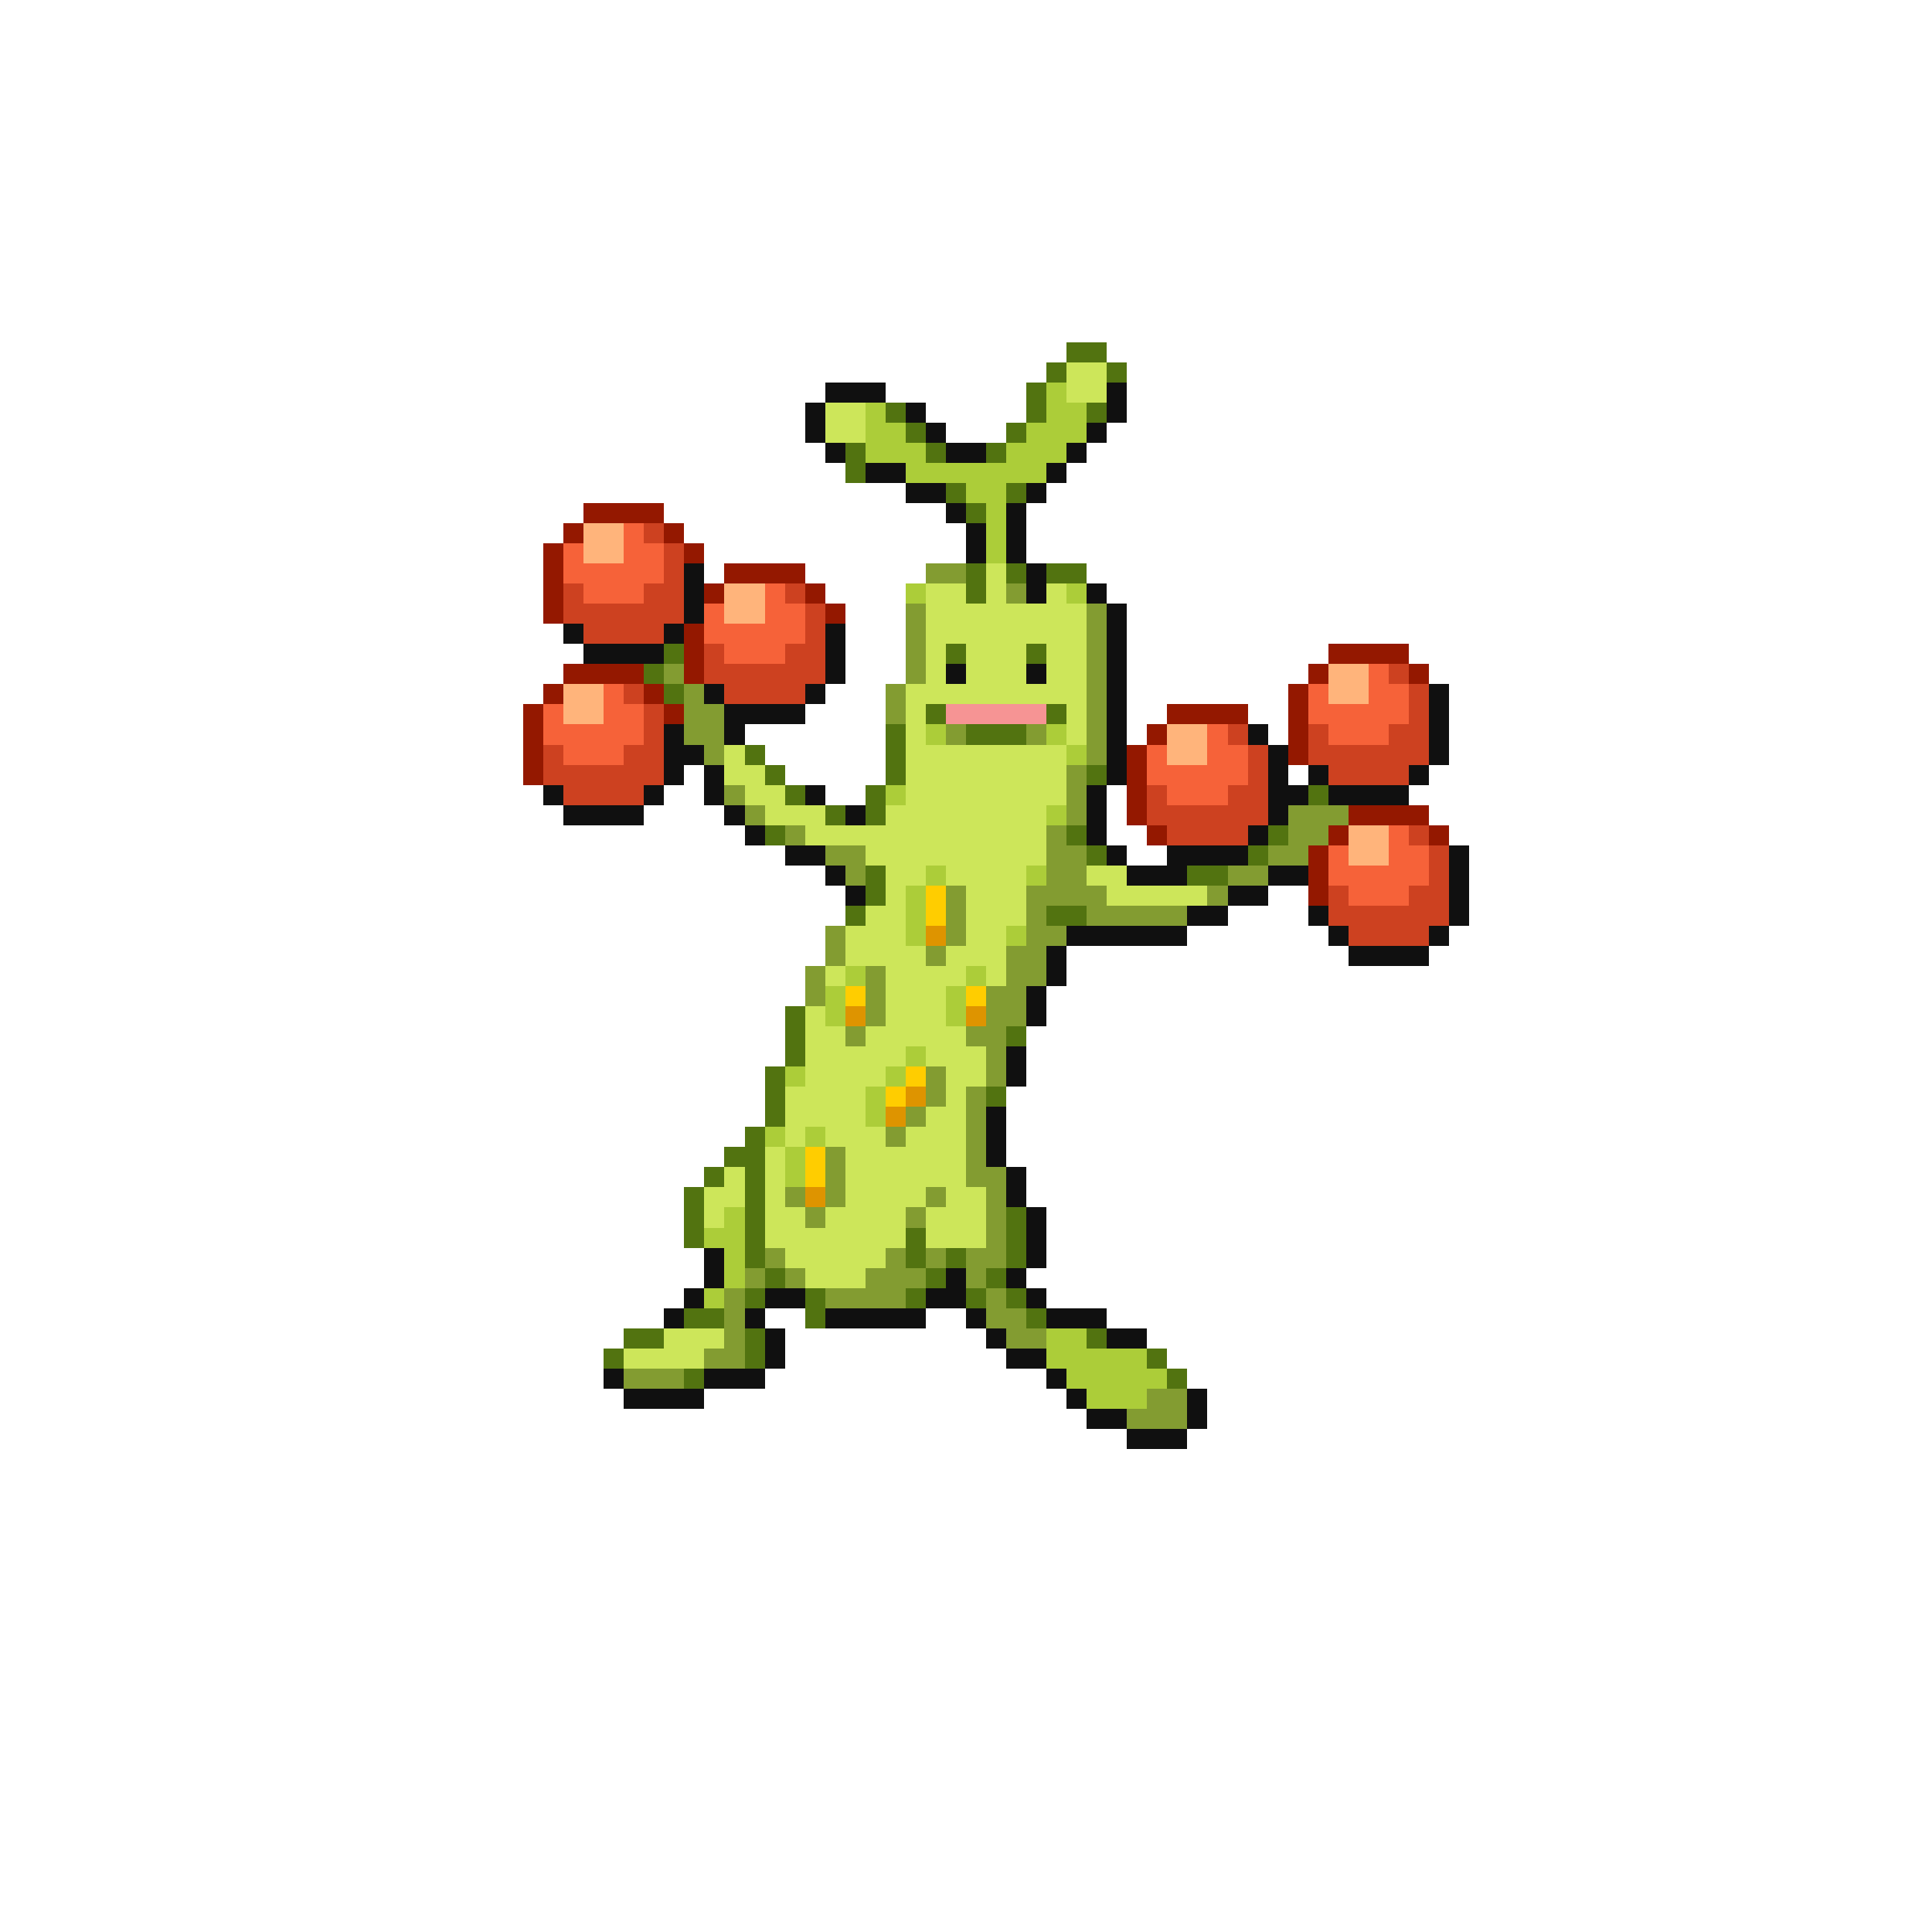 <svg xmlns="http://www.w3.org/2000/svg" viewBox="0 -0.5 96 96" shape-rendering="crispEdges">
<path stroke="#527310" d="M53 17h2M52 18h1M55 18h1M51 19h1M44 20h1M51 20h1M54 20h1M45 21h1M50 21h1M42 22h1M46 22h1M49 22h1M42 23h1M47 24h1M50 24h1M48 25h1M48 28h1M50 28h1M52 28h2M48 29h1M33 32h1M47 32h1M51 32h1M32 33h1M33 34h1M46 35h1M52 35h1M44 36h1M48 36h3M37 37h1M44 37h1M38 38h1M44 38h1M54 38h1M39 39h1M43 39h1M65 39h1M41 40h1M43 40h1M38 41h1M53 41h1M63 41h1M54 42h1M62 42h1M43 43h1M59 43h2M43 44h1M42 45h1M52 45h2M39 50h1M39 51h1M50 51h1M39 52h1M38 53h1M38 54h1M49 54h1M38 55h1M37 56h1M36 57h2M35 58h1M37 58h1M34 59h1M37 59h1M34 60h1M37 60h1M50 60h1M34 61h1M37 61h1M45 61h1M50 61h1M37 62h1M45 62h1M47 62h1M50 62h1M38 63h1M46 63h1M49 63h1M37 64h1M40 64h1M45 64h1M48 64h1M50 64h1M34 65h2M40 65h1M51 65h1M31 66h2M37 66h1M54 66h1M30 67h1M37 67h1M57 67h1M34 68h1M58 68h1" />
<path stroke="#cde65a" d="M53 18h2M53 19h2M41 20h2M41 21h2M49 28h1M46 29h2M49 29h1M52 29h1M46 30h8M46 31h8M46 32h1M48 32h3M52 32h2M46 33h1M48 33h3M52 33h2M45 34h9M45 35h1M53 35h1M45 36h1M53 36h1M36 37h1M45 37h8M36 38h2M45 38h8M37 39h2M45 39h8M38 40h3M44 40h8M40 41h12M43 42h9M44 43h2M47 43h4M54 43h2M44 44h1M48 44h3M55 44h5M43 45h2M48 45h3M42 46h3M48 46h2M42 47h4M47 47h3M41 48h1M44 48h4M49 48h1M44 49h3M40 50h1M44 50h3M40 51h2M43 51h5M40 52h5M46 52h3M40 53h4M47 53h2M39 54h4M47 54h1M39 55h4M46 55h2M39 56h1M41 56h3M45 56h3M38 57h1M42 57h6M36 58h1M38 58h1M42 58h6M35 59h2M38 59h1M42 59h4M47 59h2M35 60h1M38 60h2M41 60h4M46 60h3M38 61h7M46 61h3M39 62h5M40 63h3M33 66h3M31 67h4" />
<path stroke="#101010" d="M41 19h3M55 19h1M40 20h1M45 20h1M55 20h1M40 21h1M46 21h1M54 21h1M41 22h1M47 22h2M53 22h1M43 23h2M52 23h1M45 24h2M51 24h1M47 25h1M50 25h1M48 26h1M50 26h1M48 27h1M50 27h1M34 28h1M51 28h1M34 29h1M51 29h1M54 29h1M34 30h1M55 30h1M28 31h1M33 31h1M41 31h1M55 31h1M29 32h4M41 32h1M55 32h1M41 33h1M47 33h1M51 33h1M55 33h1M35 34h1M40 34h1M55 34h1M71 34h1M36 35h4M55 35h1M71 35h1M33 36h1M36 36h1M55 36h1M62 36h1M71 36h1M33 37h2M55 37h1M63 37h1M71 37h1M33 38h1M35 38h1M55 38h1M63 38h1M65 38h1M70 38h1M27 39h1M32 39h1M35 39h1M40 39h1M54 39h1M63 39h2M66 39h4M28 40h4M36 40h1M42 40h1M54 40h1M63 40h1M37 41h1M54 41h1M62 41h1M39 42h2M55 42h1M58 42h4M72 42h1M41 43h1M56 43h3M63 43h2M72 43h1M42 44h1M61 44h2M72 44h1M59 45h2M65 45h1M72 45h1M53 46h6M66 46h1M71 46h1M52 47h1M67 47h4M52 48h1M51 49h1M51 50h1M50 52h1M50 53h1M49 55h1M49 56h1M49 57h1M50 58h1M50 59h1M51 60h1M51 61h1M35 62h1M51 62h1M35 63h1M47 63h1M50 63h1M34 64h1M38 64h2M46 64h2M51 64h1M33 65h1M37 65h1M41 65h5M48 65h1M52 65h3M38 66h1M49 66h1M55 66h2M38 67h1M50 67h2M30 68h1M35 68h3M52 68h1M31 69h4M53 69h1M59 69h1M54 70h2M59 70h1M56 71h3" />
<path stroke="#accd39" d="M52 19h1M43 20h1M52 20h2M43 21h2M51 21h3M43 22h3M50 22h3M45 23h7M48 24h2M49 25h1M49 26h1M49 27h1M45 29h1M53 29h1M46 36h1M52 36h1M53 37h1M44 39h1M52 40h1M46 43h1M51 43h1M45 44h1M45 45h1M45 46h1M50 46h1M42 48h1M48 48h1M41 49h1M47 49h1M41 50h1M47 50h1M45 52h1M39 53h1M44 53h1M43 54h1M43 55h1M38 56h1M40 56h1M39 57h1M39 58h1M36 60h1M35 61h2M36 62h1M36 63h1M35 64h1M52 66h2M52 67h5M53 68h5M54 69h3" />
<path stroke="#941800" d="M29 25h4M28 26h1M33 26h1M27 27h1M34 27h1M27 28h1M36 28h4M27 29h1M35 29h1M40 29h1M27 30h1M41 30h1M34 31h1M34 32h1M66 32h4M28 33h4M34 33h1M65 33h1M70 33h1M27 34h1M32 34h1M64 34h1M26 35h1M33 35h1M58 35h4M64 35h1M26 36h1M57 36h1M64 36h1M26 37h1M56 37h1M64 37h1M26 38h1M56 38h1M56 39h1M56 40h1M67 40h4M57 41h1M66 41h1M71 41h1M65 42h1M65 43h1M65 44h1" />
<path stroke="#ffb47b" d="M29 26h2M29 27h2M36 29h2M36 30h2M66 33h2M28 34h2M66 34h2M28 35h2M58 36h2M58 37h2M67 41h2M67 42h2" />
<path stroke="#f66239" d="M31 26h1M28 27h1M31 27h2M28 28h5M29 29h3M38 29h1M35 30h1M38 30h2M35 31h5M36 32h3M68 33h1M30 34h1M65 34h1M68 34h2M27 35h1M30 35h2M65 35h5M27 36h5M60 36h1M66 36h3M28 37h3M57 37h1M60 37h2M57 38h5M58 39h3M69 41h1M66 42h1M69 42h2M66 43h5M67 44h3" />
<path stroke="#cd4120" d="M32 26h1M33 27h1M33 28h1M28 29h1M32 29h2M39 29h1M28 30h6M40 30h1M29 31h4M40 31h1M35 32h1M39 32h2M35 33h6M69 33h1M31 34h1M36 34h4M70 34h1M32 35h1M70 35h1M32 36h1M61 36h1M65 36h1M69 36h2M27 37h1M31 37h2M62 37h1M65 37h6M27 38h6M62 38h1M66 38h4M28 39h4M57 39h1M61 39h2M57 40h6M58 41h4M70 41h1M71 42h1M71 43h1M66 44h1M70 44h2M66 45h6M67 46h4" />
<path stroke="#839c31" d="M46 28h2M50 29h1M45 30h1M54 30h1M45 31h1M54 31h1M45 32h1M54 32h1M33 33h1M45 33h1M54 33h1M34 34h1M44 34h1M54 34h1M34 35h2M44 35h1M54 35h1M34 36h2M47 36h1M51 36h1M54 36h1M35 37h1M54 37h1M53 38h1M36 39h1M53 39h1M37 40h1M53 40h1M64 40h3M39 41h1M52 41h1M64 41h2M41 42h2M52 42h2M63 42h2M42 43h1M52 43h2M61 43h2M47 44h1M51 44h4M60 44h1M47 45h1M51 45h1M54 45h5M41 46h1M47 46h1M51 46h2M41 47h1M46 47h1M50 47h2M40 48h1M43 48h1M50 48h2M40 49h1M43 49h1M49 49h2M43 50h1M49 50h2M42 51h1M48 51h2M49 52h1M46 53h1M49 53h1M46 54h1M48 54h1M45 55h1M48 55h1M44 56h1M48 56h1M41 57h1M48 57h1M41 58h1M48 58h2M39 59h1M41 59h1M46 59h1M49 59h1M40 60h1M45 60h1M49 60h1M49 61h1M38 62h1M44 62h1M46 62h1M48 62h2M37 63h1M39 63h1M43 63h3M48 63h1M36 64h1M41 64h4M49 64h1M36 65h1M49 65h2M36 66h1M50 66h2M35 67h2M31 68h3M57 69h2M56 70h3" />
<path stroke="#f69494" d="M47 35h5" />
<path stroke="#ffcd00" d="M46 44h1M46 45h1M42 49h1M48 49h1M45 53h1M44 54h1M40 57h1M40 58h1" />
<path stroke="#de9400" d="M46 46h1M42 50h1M48 50h1M45 54h1M44 55h1M40 59h1" />
</svg>